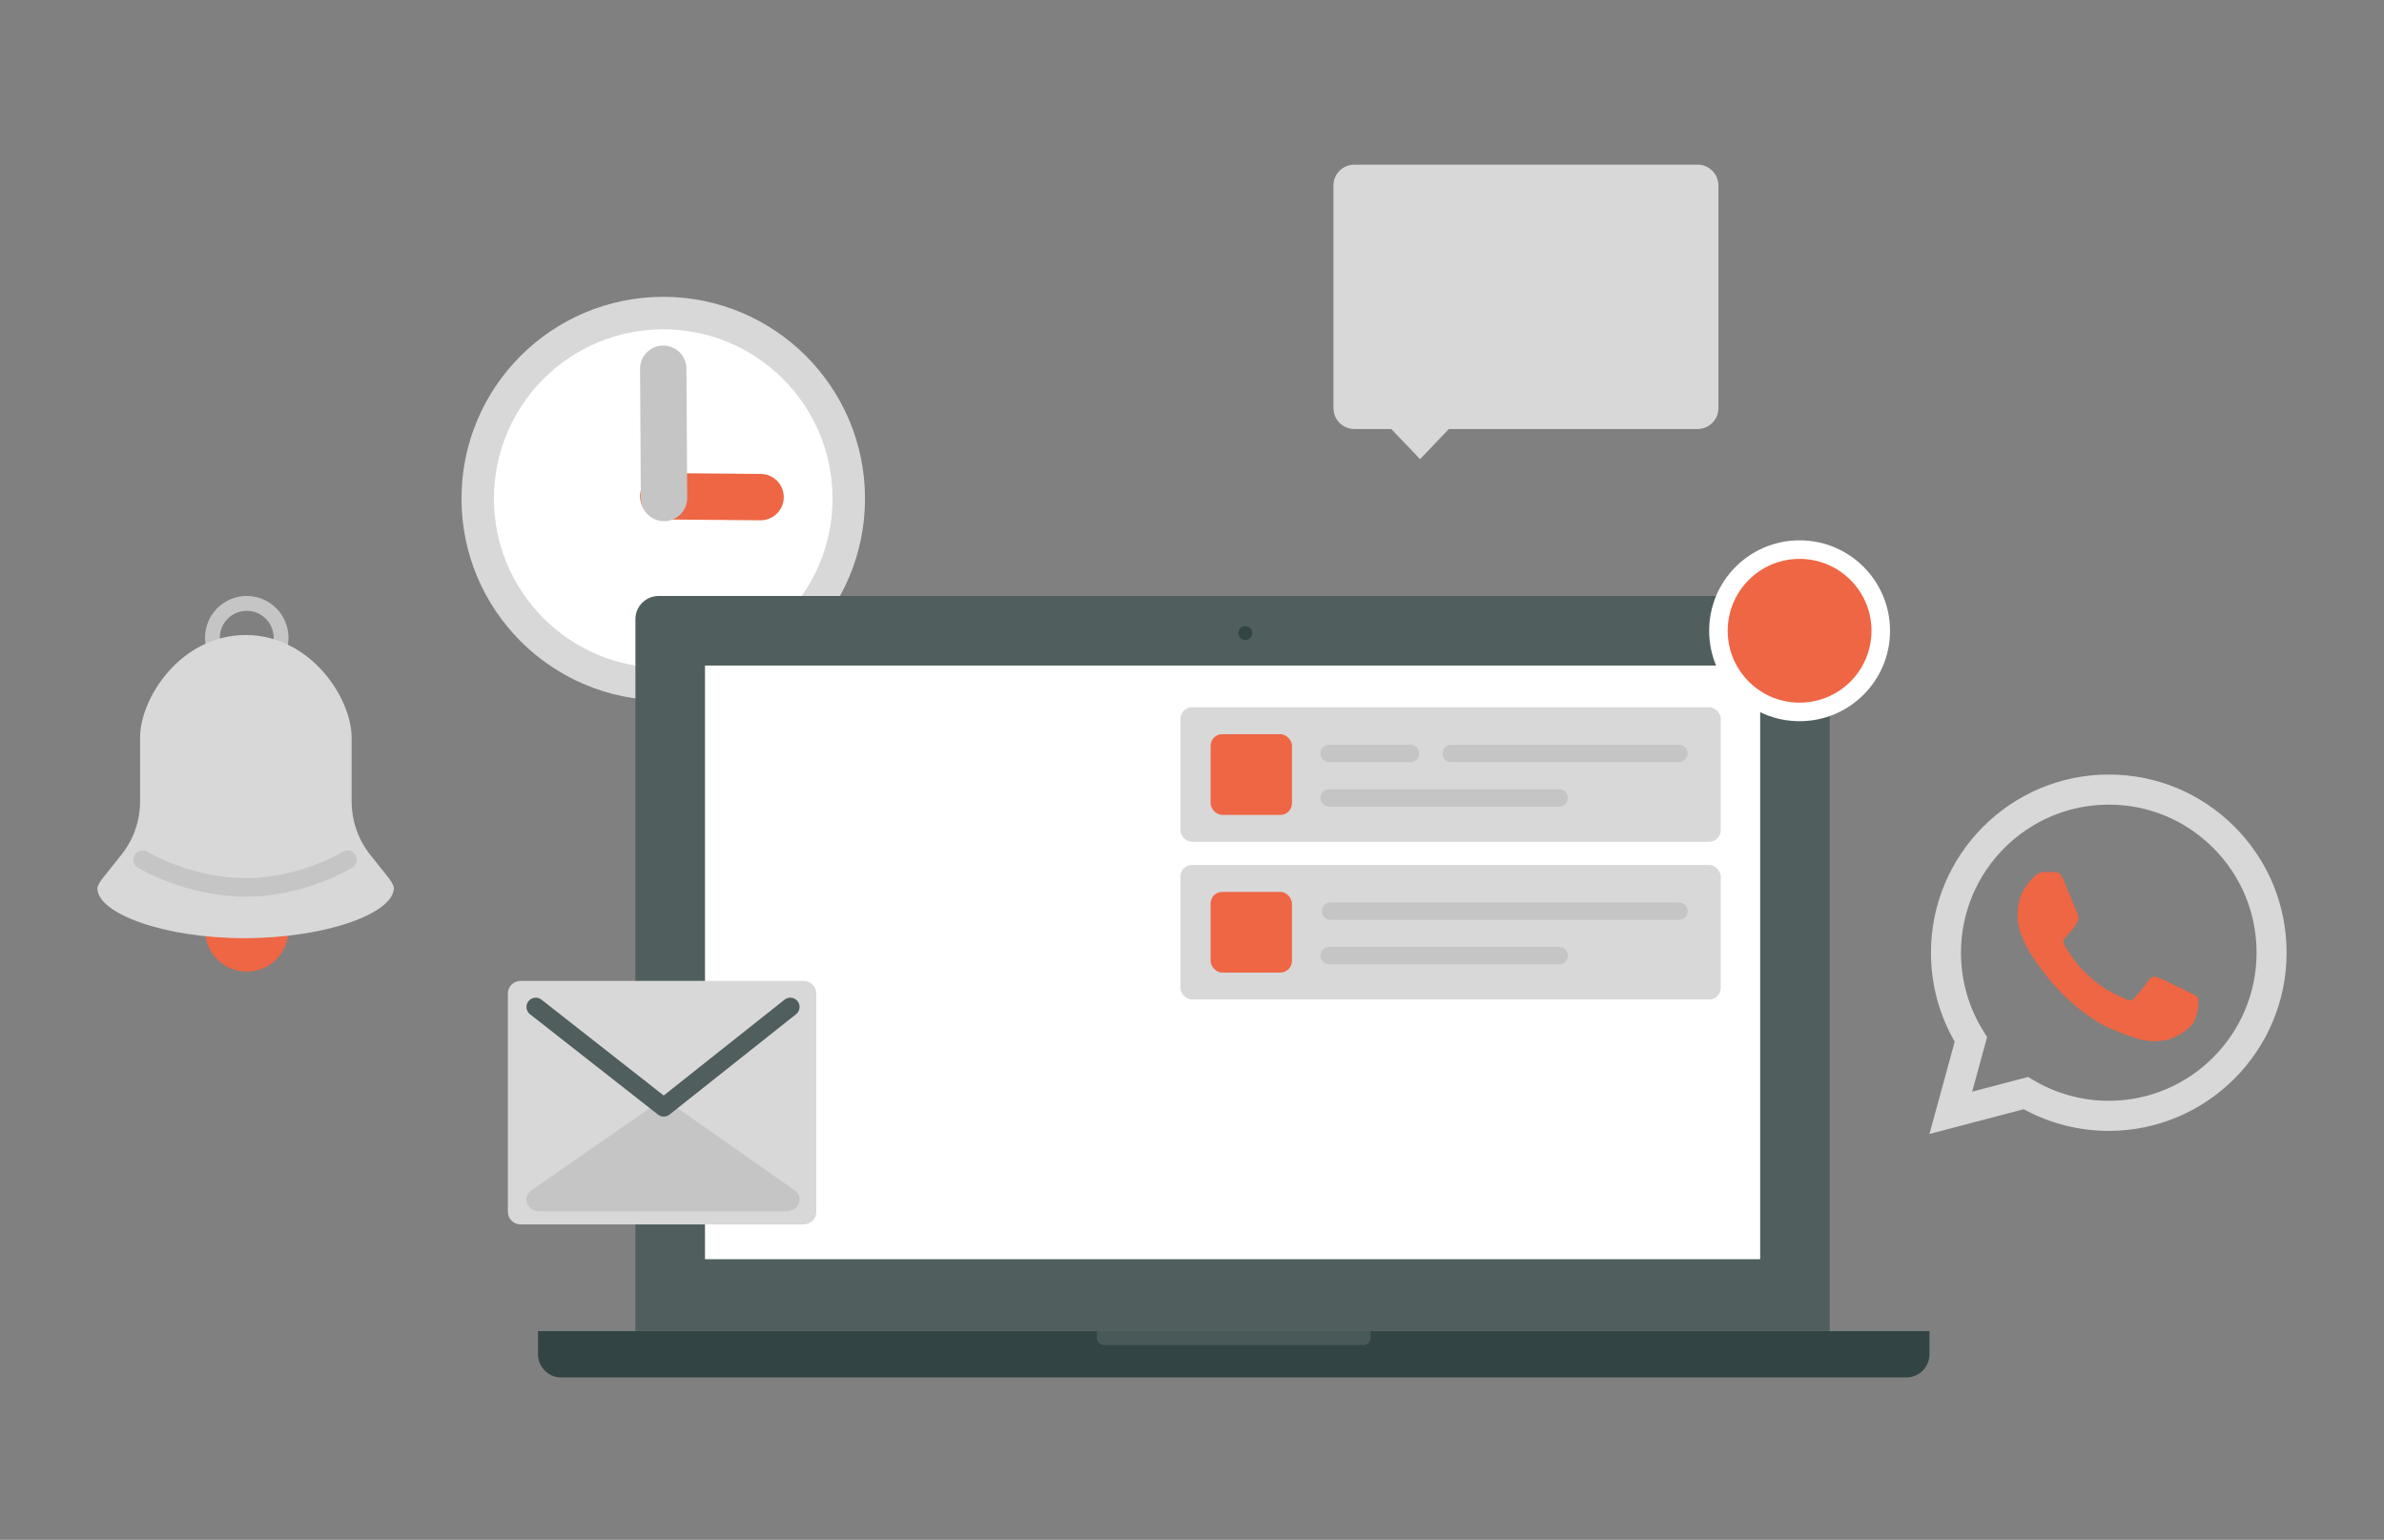 <svg xmlns="http://www.w3.org/2000/svg" width="1028" height="664" viewBox="0 0 1028 664">
  <rect x="0" y="0" width="1028" height="664" fill="#808080" stroke="none"/>
  <g fill="none" fill-rule="evenodd">
    <g stroke-linecap="round" stroke-linejoin="round" transform="translate(206 135)">
      <circle cx="80" cy="80" r="80" fill="#FFF" stroke="#D8D8D8" stroke-width="14"/>
      <path stroke="#E64" stroke-width="20" d="M80,79 L121.966,79.366"/>
      <path stroke="#C5C5C5" stroke-width="20" d="M80,24 L80.335,79.755"/>
    </g>
    <g transform="translate(232 257)">
      <path fill="#344" d="M0,317 L600,317 L600,327 C600,332.523 595.515,337 589.993,337 L10.007,337 C4.48,337 0,332.524 0,327 L0,317 Z"/>
      <path fill="#495959" d="M241,317 L359,317 L359,320 C359,321.657 357.654,323 355.994,323 L244.006,323 C242.346,323 241,321.653 241,320 L241,317 Z"/>
      <path fill="#515E5E" d="M42,10 C42,4.477 46.472,0 51.999,0 L547.001,0 C552.523,0 557,4.481 557,10 L557,317 L42,317 L42,10 Z"/>
      <rect width="455" height="256" x="72" y="30" fill="#FFF"/>
      <circle cx="305" cy="16" r="3" fill="#344"/>
    </g>
    <g transform="translate(509 305)">
      <rect width="233" height="58" fill="#D8D8D8" rx="5"/>
      <rect width="35.075" height="34.8" x="13.028" y="11.6" fill="#E64" rx="5"/>
      <path stroke="#C5C5C5" stroke-linecap="round" stroke-linejoin="round" stroke-width="7.5" d="M64.138 19.922L99.213 19.922M116.751 19.922L214.961 19.922M64.138 39.087L163.351 39.087"/>
    </g>
    <g transform="translate(509 373)">
      <rect width="233" height="58" fill="#D8D8D8" rx="5"/>
      <rect width="35.075" height="34.8" x="13.028" y="11.6" fill="#E64" rx="5"/>
      <path stroke="#C5C5C5" stroke-linecap="round" stroke-linejoin="round" stroke-width="7.5" d="M64.751 19.922L214.961 19.922M64.138 39.087L163.351 39.087"/>
    </g>
    <g transform="translate(219 423)">
      <path fill="#D8D8D8" fill-rule="nonzero" d="M0,5.427 C0,2.425 2.442,0 5.444,0 L127.556,0 C130.558,0 133,2.43 133,5.427 L133,99.573 C133,102.575 130.558,105 127.556,105 L5.444,105 C2.442,105 0,102.57 0,99.573 L0,5.427 Z"/>
      <path fill="#C5C5C5" fill-rule="nonzero" d="M10.245,90.226 L63.589,53.202 C65.717,51.725 68.722,51.732 70.841,53.22 L123.582,90.243 C127.896,93.272 125.462,99.389 119.944,99.389 L13.858,99.389 C8.323,99.389 5.899,93.242 10.245,90.226 Z"/>
      <polyline stroke="#515E5E" stroke-linecap="round" stroke-linejoin="round" stroke-width="8" points="12.018 11.221 67.213 54.504 121.783 11.221"/>
    </g>
    <g transform="translate(42 257)">
      <ellipse cx="64.4" cy="18.045" stroke="#C5C5C5" stroke-width="6.4" rx="14.8" ry="14.845"/>
      <ellipse cx="64.4" cy="143.955" fill="#E64" rx="18" ry="18.045"/>
      <path fill="#D8D8D8" d="M18.396,61.151 L18.396,88.625 C18.396,97.281 15.393,105.561 9.761,112.336 L2.253,121.745 C1.877,122.121 0,124.756 0,126.073 C0,136.987 29.186,147.715 64.011,147.563 C98.837,147.41 127.834,136.799 127.834,125.885 C127.834,124.756 125.957,121.933 125.582,121.557 L118.073,112.148 C112.629,105.561 109.626,97.093 109.626,88.625 L109.626,61.151 C109.626,43.838 91.733,16.842 63.917,16.842 C36.102,16.842 18.396,43.838 18.396,61.151 Z"/>
      <path stroke="#C5C5C5" stroke-linecap="round" stroke-linejoin="round" stroke-width="8" d="M19.511,113.745 C19.511,113.745 39.189,125.666 63.906,125.666 C88.624,125.666 107.812,113.745 107.812,113.745"/>
    </g>
    <circle cx="35" cy="35" r="35" fill="#E64" stroke="#FFF" stroke-width="8" transform="translate(741 237)"/>
    <path fill="#D8D8D8" fill-rule="nonzero" d="M575,79.99 L575,176.01 C575,180.972 579.033,185 584.006,185 L599.922,185 L612.344,198 L624.766,185 L731.994,185 C736.973,185 741,180.977 741,176.01 L741,79.99 C741,75.028 736.967,71 731.994,71 L584.006,71 C579.027,71 575,75.023 575,79.99 Z"/>
    <g transform="translate(832 334)">
      <path fill="#E64" d="M112.043,93.97 C110.123,93.002 100.688,88.322 98.929,87.676 C97.17,87.03 95.891,86.708 94.611,88.644 C93.332,90.58 89.654,94.939 88.535,96.23 C87.415,97.521 86.296,97.683 84.377,96.714 C82.458,95.746 76.274,93.703 68.944,87.111 C63.239,81.981 59.387,75.646 58.268,73.709 C57.149,71.772 58.149,70.725 59.109,69.761 C59.973,68.894 61.029,67.501 61.988,66.371 C62.948,65.242 63.267,64.434 63.907,63.144 C64.547,61.852 64.227,60.723 63.747,59.754 C63.267,58.786 59.429,49.263 57.83,45.389 C56.273,41.617 54.69,42.128 53.512,42.068 C52.394,42.012 51.113,42 49.834,42 C48.555,42 46.476,42.484 44.717,44.421 C42.958,46.357 38,51.038 38,60.56 C38,70.084 44.876,79.283 45.836,80.574 C46.796,81.866 59.368,101.407 78.62,109.787 C83.198,111.78 86.773,112.971 89.56,113.862 C94.157,115.335 98.341,115.127 101.648,114.629 C105.335,114.074 113.002,109.949 114.601,105.43 C116.2,100.91 116.2,97.037 115.72,96.23 C115.241,95.423 113.962,94.939 112.043,93.97"/>
      <path fill="#D8D8D8" d="M77.322,140.697 L77.296,140.697 C65.86,140.692 54.644,137.615 44.859,131.798 L42.531,130.415 L18.41,136.753 L24.848,113.195 L23.333,110.78 C16.954,100.616 13.584,88.869 13.589,76.806 C13.603,41.608 42.193,12.972 77.347,12.972 C94.37,12.978 110.372,19.627 122.405,31.694 C134.437,43.761 141.06,59.8 141.053,76.858 C141.039,112.058 112.449,140.697 77.322,140.697 M77.321,0 C35.057,0 0.66,34.453 0.643,76.801 C0.637,90.338 4.168,103.551 10.878,115.2 L0,155 L40.648,144.32 C51.848,150.438 64.458,153.664 77.291,153.668 C119.582,153.668 153.983,119.211 154,76.863 C154.008,56.34 146.039,37.043 131.563,22.525 C117.086,8.007 97.834,0.008 77.321,0 Z"/>
    </g>
  </g>
</svg>
